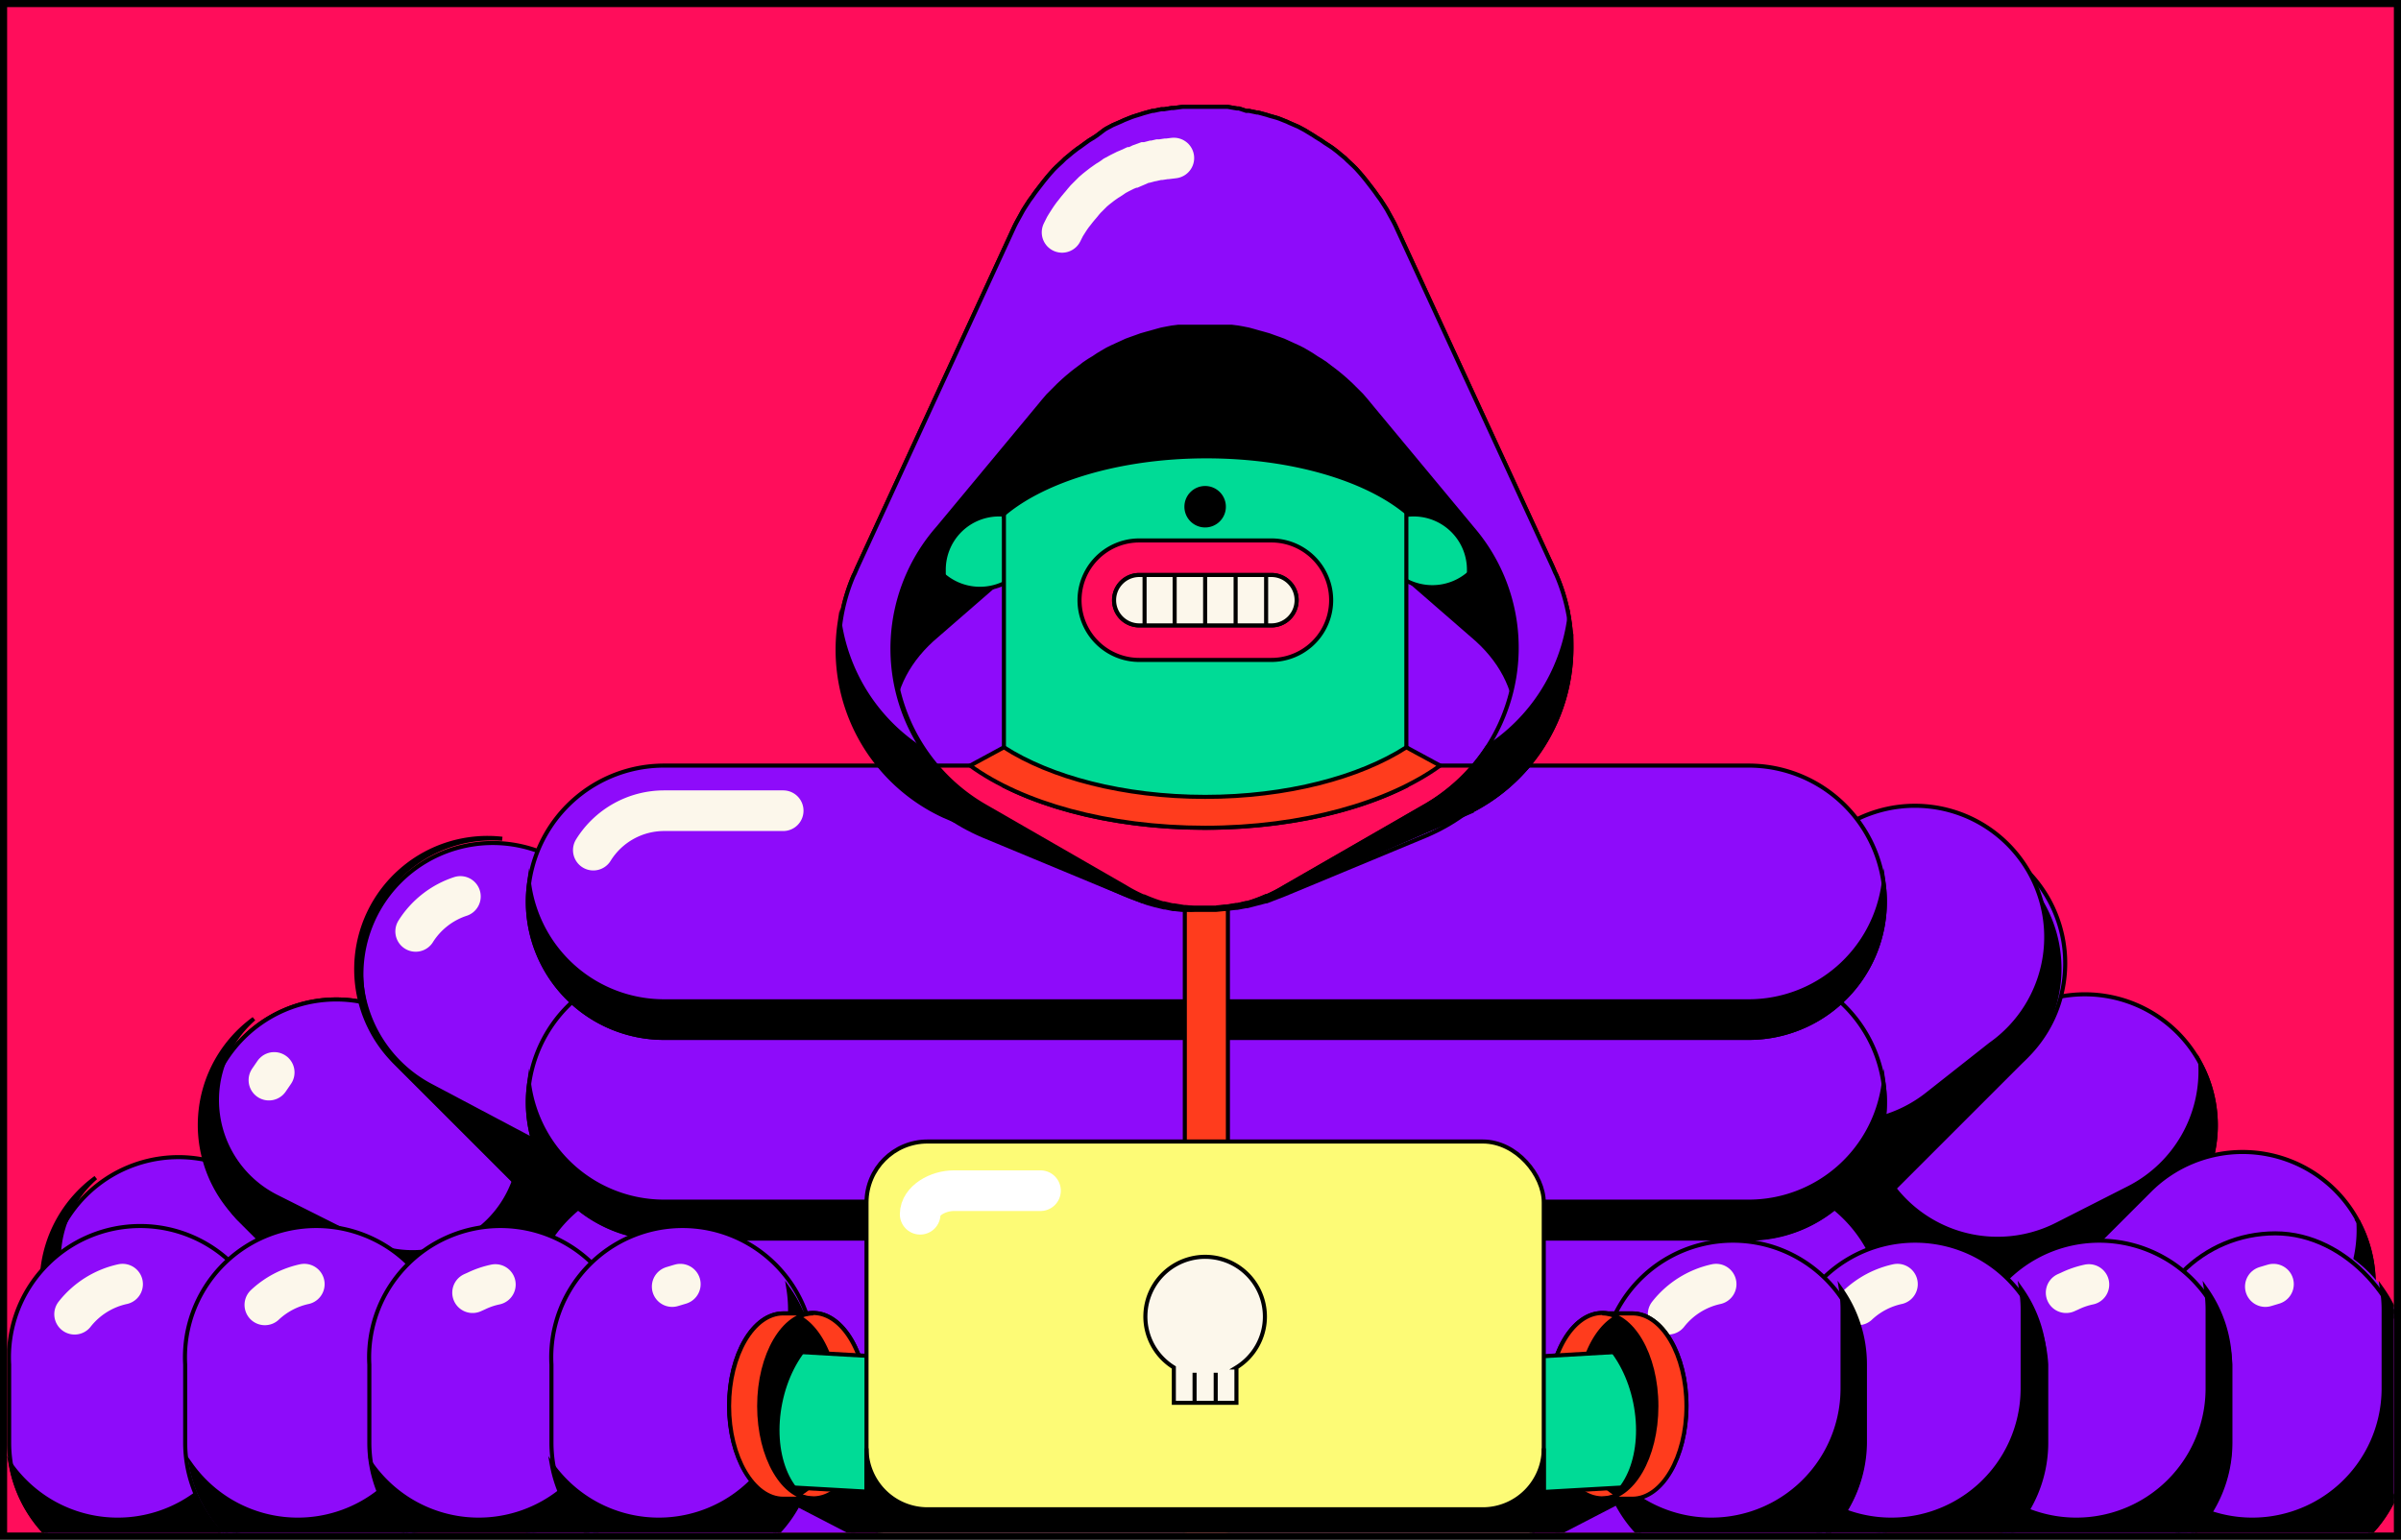 <svg xmlns="http://www.w3.org/2000/svg" xmlns:xlink="http://www.w3.org/1999/xlink" width="404.4" height="259.402" viewBox="0 0 404.4 259.402">
  <rect x="0" y="0" width="404.4" height="259.402" fill="#333333" stroke="none"/>
  <defs>
    <clipPath id="clip-path">
      <rect id="Rectangle_120588" data-name="Rectangle 120588" width="402" height="257.003" fill="#8e0bfa" stroke="#000" stroke-width="1.2"/>
    </clipPath>
    <clipPath id="clip-path-2">
      <rect id="Rectangle_131402" data-name="Rectangle 131402" width="404.452" height="299.755" fill="none"/>
    </clipPath>
    <clipPath id="clip-path-3">
      <path id="Path_60706" data-name="Path 60706" d="M355.6,308.654l1.3,22.8,27.662-1.575a8.148,8.148,0,0,0,7.669-8.627L391.41,306.6Z" transform="translate(-355.6 -306.6)" fill="none"/>
    </clipPath>
    <clipPath id="clip-path-5">
      <path id="Path_60737" data-name="Path 60737" d="M181.595,321.221a8.148,8.148,0,0,0,7.669,8.559l27.662,1.575,1.3-22.8-35.81-2.054Z" transform="translate(-181.584 -306.5)" fill="none"/>
    </clipPath>
  </defs>
  <g id="Group_4017" data-name="Group 4017" transform="translate(1.2 1.2)">
    <g id="Group_4016" data-name="Group 4016" transform="translate(0 0)">
      <g id="Path_61058" data-name="Path 61058" transform="translate(0)" fill="#ff0d5b">
        <path d="M 402.6 257.603 L 402 257.603 L 8.447265827271622e-06 257.603 L -0.6 257.603 L -0.6 257.003 L -0.6 1.647949284233619e-05 L -0.6 -0.6 L 8.447265827271622e-06 -0.6 L 402 -0.6 L 402.6 -0.6 L 402.6 1.647949284233619e-05 L 402.6 257.003 L 402.6 257.603 Z" stroke="none"/>
        <path d="M 0 3.0517578125e-05 L 0 257.003 L 402 257.003 L 402 3.0517578125e-05 L 0 3.0517578125e-05 M -1.2 -1.2 L 403.2 -1.2 L 403.2 258.203 L -1.2 258.203 L -1.2 -1.2 Z" stroke="none" fill="#000"/>
      </g>
      <g id="Mask_Group_3" data-name="Mask Group 3" transform="translate(0 0)" clip-path="url(#clip-path)">
        <g id="Artwork_18" data-name="Artwork 18" transform="translate(202.226 166.128)">
          <g id="Artwork_18-2" data-name="Artwork 18" transform="translate(-202.226 -149.877)">
            <g id="Group_12254" data-name="Group 12254" clip-path="url(#clip-path-2)">
              <path id="Path_60624" data-name="Path 60624" d="M72.327,321.727h0a22.116,22.116,0,0,0,0-31.222L46.651,264.828a22.116,22.116,0,0,0-31.222,31.222L41.1,321.727a22.116,22.116,0,0,0,31.222,0" transform="translate(-3.104 -81.74)" fill="#8e0bfa"/>
              <path id="Path_60625" data-name="Path 60625" d="M72.327,321.727h0a22.116,22.116,0,0,0,0-31.222L46.651,264.828a22.116,22.116,0,0,0-31.222,31.222L41.1,321.727A22.116,22.116,0,0,0,72.327,321.727Z" transform="translate(-3.104 -81.74)" fill="none" stroke="#000" stroke-miterlimit="10" stroke-width="0.685"/>
              <path id="Path_60626" data-name="Path 60626" d="M111.127,282.927h0a22.116,22.116,0,0,0,0-31.222L85.451,226.028a22.116,22.116,0,0,0-31.222,31.222L79.9,282.927a22.116,22.116,0,0,0,31.222,0" transform="translate(-15.337 -69.506)" fill="#8e0bfa"/>
              <path id="Path_60627" data-name="Path 60627" d="M111.127,282.927h0a22.116,22.116,0,0,0,0-31.222L85.451,226.028a22.116,22.116,0,0,0-31.222,31.222L79.9,282.927A22.116,22.116,0,0,0,111.127,282.927Z" transform="translate(-15.337 -69.506)" fill="none" stroke="#000" stroke-miterlimit="10" stroke-width="0.685"/>
              <path id="Path_60628" data-name="Path 60628" d="M71.9,292.236l-9.654-9.586a18.145,18.145,0,0,1-26.087,19.035L21.441,294.29a18.213,18.213,0,0,1-3.834-29.99A22.116,22.116,0,0,0,15,297.85l25.676,25.676A22.116,22.116,0,0,0,71.9,292.3" transform="translate(-2.68 -83.334)"/>
              <path id="Path_60629" data-name="Path 60629" d="M71.9,292.236l-9.654-9.586a18.145,18.145,0,0,1-26.087,19.035L21.441,294.29a18.213,18.213,0,0,1-3.834-29.99A22.116,22.116,0,0,0,15,297.85l25.676,25.676A22.116,22.116,0,0,0,71.9,292.3Z" transform="translate(-2.68 -83.334)" fill="none" stroke="#000" stroke-miterlimit="10" stroke-width="0.685"/>
              <path id="Path_60630" data-name="Path 60630" d="M111.127,282.927h0a22.116,22.116,0,0,0,0-31.222L85.451,226.028a22.116,22.116,0,0,0-31.222,31.222L79.9,282.927a22.116,22.116,0,0,0,31.222,0" transform="translate(-15.337 -69.506)" fill="#8e0bfa"/>
              <path id="Path_60631" data-name="Path 60631" d="M111.127,282.927h0a22.116,22.116,0,0,0,0-31.222L85.451,226.028a22.116,22.116,0,0,0-31.222,31.222L79.9,282.927A22.116,22.116,0,0,0,111.127,282.927Z" transform="translate(-15.337 -69.506)" fill="none" stroke="#000" stroke-miterlimit="10" stroke-width="0.685"/>
              <path id="Path_60632" data-name="Path 60632" d="M110.735,253.136l-9.586-9.586a18.145,18.145,0,0,1-26.087,19.035L60.341,255.19a18.213,18.213,0,0,1-3.834-29.99,22.116,22.116,0,0,0-2.67,33.482l25.676,25.676a22.116,22.116,0,0,0,31.222,0h0a22.116,22.116,0,0,0,0-31.222" transform="translate(-14.945 -71.006)"/>
              <path id="Path_60633" data-name="Path 60633" d="M110.735,253.136l-9.586-9.586a18.145,18.145,0,0,1-26.087,19.035L60.341,255.19a18.213,18.213,0,0,1-3.834-29.99,22.116,22.116,0,0,0-2.67,33.482l25.676,25.676a22.116,22.116,0,0,0,31.222,0h0a22.116,22.116,0,0,0,0-31.222Z" transform="translate(-14.945 -71.006)" fill="none" stroke="#000" stroke-miterlimit="10" stroke-width="0.685"/>
              <path id="Path_60634" data-name="Path 60634" d="M149.627,244.427h0a22.116,22.116,0,0,0,0-31.222l-25.676-25.676a22.116,22.116,0,0,0-31.222,31.222L118.4,244.427a22.116,22.116,0,0,0,31.222,0" transform="translate(-27.476 -57.367)" fill="#8e0bfa"/>
              <path id="Path_60635" data-name="Path 60635" d="M149.627,244.427h0a22.116,22.116,0,0,0,0-31.222l-25.676-25.676a22.116,22.116,0,0,0-31.222,31.222L118.4,244.427A22.116,22.116,0,0,0,149.627,244.427Z" transform="translate(-27.476 -57.367)" fill="none" stroke="#000" stroke-miterlimit="10" stroke-width="0.685"/>
              <path id="Path_60636" data-name="Path 60636" d="M130.4,239.377,98.353,222.4a22.116,22.116,0,0,1,12.119-41.561,22.116,22.116,0,0,0-18.145,37.59L118,244.1a22.116,22.116,0,0,0,35.6-6.231,22.116,22.116,0,0,1-23.211,1.575" transform="translate(-27.076 -56.973)"/>
              <path id="Path_60637" data-name="Path 60637" d="M130.4,239.377,98.353,222.4a22.116,22.116,0,0,1,12.119-41.561,22.116,22.116,0,0,0-18.145,37.59L118,244.1a22.116,22.116,0,0,0,35.6-6.231A22.116,22.116,0,0,1,130.4,239.377Z" transform="translate(-27.076 -56.973)" fill="none" stroke="#000" stroke-miterlimit="10" stroke-width="0.685"/>
              <path id="Path_60638" data-name="Path 60638" d="M447.83,282.528h0a22.116,22.116,0,0,1,0-31.222l25.676-25.676a22.116,22.116,0,0,1,31.222,0h0a22.116,22.116,0,0,1,0,31.222l-25.676,25.676a22.116,22.116,0,0,1-31.222,0" transform="translate(-139.167 -69.107)" fill="#8e0bfa"/>
              <path id="Path_60639" data-name="Path 60639" d="M447.83,282.528h0a22.116,22.116,0,0,1,0-31.222l25.676-25.676a22.116,22.116,0,0,1,31.222,0h0a22.116,22.116,0,0,1,0,31.222l-25.676,25.676A22.116,22.116,0,0,1,447.83,282.528Z" transform="translate(-139.167 -69.107)" fill="none" stroke="#000" stroke-miterlimit="10" stroke-width="0.685"/>
              <path id="Path_60640" data-name="Path 60640" d="M508.961,236.2a22.116,22.116,0,0,1-11.982,20.952l-12.119,6.162a22.047,22.047,0,0,1-30.88-12.393l-5.751,5.751a22.116,22.116,0,0,0,31.222,31.222l25.676-25.676a22.116,22.116,0,0,0,3.9-26.019" transform="translate(-139.566 -74.474)"/>
              <path id="Path_60641" data-name="Path 60641" d="M508.961,236.2a22.116,22.116,0,0,1-11.982,20.952l-12.119,6.162a22.047,22.047,0,0,1-30.88-12.393l-5.751,5.751a22.116,22.116,0,0,0,31.222,31.222l25.676-25.676A22.116,22.116,0,0,0,508.961,236.2Z" transform="translate(-139.566 -74.474)" fill="none" stroke="#000" stroke-miterlimit="10" stroke-width="0.685"/>
              <path id="Path_60642" data-name="Path 60642" d="M486.63,321.328h0a22.116,22.116,0,0,1,0-31.222l25.676-25.676a22.116,22.116,0,0,1,31.222,0h0a22.116,22.116,0,0,1,0,31.222l-25.676,25.676a22.116,22.116,0,0,1-31.222,0" transform="translate(-151.401 -81.341)" fill="#8e0bfa"/>
              <path id="Path_60643" data-name="Path 60643" d="M486.63,321.328h0a22.116,22.116,0,0,1,0-31.222l25.676-25.676a22.116,22.116,0,0,1,31.222,0h0a22.116,22.116,0,0,1,0,31.222l-25.676,25.676a22.116,22.116,0,0,1-31.222,0Z" transform="translate(-151.401 -81.341)" fill="none" stroke="#000" stroke-miterlimit="10" stroke-width="0.685"/>
              <path id="Path_60644" data-name="Path 60644" d="M547.83,275.3a22.116,22.116,0,0,1-11.982,20.952l-12.119,6.162a22.047,22.047,0,0,1-30.948-12.393l-5.752,5.751a22.116,22.116,0,0,0,31.222,31.222l25.676-25.676a22.116,22.116,0,0,0,3.9-26.019" transform="translate(-151.799 -86.802)"/>
              <path id="Path_60645" data-name="Path 60645" d="M547.83,275.3a22.116,22.116,0,0,1-11.982,20.952l-12.119,6.162a22.047,22.047,0,0,1-30.948-12.393l-5.752,5.751a22.116,22.116,0,0,0,31.222,31.222l25.676-25.676a22.116,22.116,0,0,0,3.9-26.019Z" transform="translate(-151.799 -86.802)" fill="none" stroke="#000" stroke-miterlimit="10" stroke-width="0.685"/>
              <path id="Path_60646" data-name="Path 60646" d="M409.33,243.579h0a22.116,22.116,0,0,1,0-31.222l25.676-25.676A22.116,22.116,0,1,1,466.228,217.9l-25.676,25.676a22.116,22.116,0,0,1-31.222,0" transform="translate(-127.028 -56.519)" fill="#8e0bfa"/>
              <path id="Path_60647" data-name="Path 60647" d="M409.33,243.579h0a22.116,22.116,0,0,1,0-31.222l25.676-25.676A22.116,22.116,0,1,1,466.228,217.9l-25.676,25.676A22.116,22.116,0,0,1,409.33,243.579Z" transform="translate(-127.028 -56.519)" fill="none" stroke="#000" stroke-miterlimit="10" stroke-width="0.685"/>
              <path id="Path_60648" data-name="Path 60648" d="M467.448,191.3a22.116,22.116,0,0,1-5.888,27.525l-10.681,8.422a22.116,22.116,0,0,1-35.81-16.433l-5.341,5.341a22.116,22.116,0,0,0,31.222,31.222L466.627,221.7a22.116,22.116,0,0,0,.753-30.4" transform="translate(-127.426 -60.317)"/>
              <path id="Path_60649" data-name="Path 60649" d="M467.448,191.3a22.116,22.116,0,0,1-5.888,27.525l-10.681,8.422a22.116,22.116,0,0,1-35.81-16.433l-5.341,5.341a22.116,22.116,0,0,0,31.222,31.222L466.627,221.7a22.116,22.116,0,0,0,.822-30.4Z" transform="translate(-127.426 -60.317)" fill="none" stroke="#000" stroke-miterlimit="10" stroke-width="0.685"/>
              <path id="Path_60650" data-name="Path 60650" d="M424.814,217.782h0a22.116,22.116,0,0,1,3.629-31.017l10.681-8.422a22.116,22.116,0,1,1,27.388,34.646l-10.681,8.422a22.116,22.116,0,0,1-31.017-3.629" transform="translate(-132.448 -54.481)" fill="#8e0bfa"/>
              <path id="Path_60651" data-name="Path 60651" d="M424.814,217.782h0a22.116,22.116,0,0,1,3.629-31.017l10.681-8.422a22.116,22.116,0,1,1,27.388,34.646l-10.681,8.422A22.116,22.116,0,0,1,424.814,217.782Z" transform="translate(-132.448 -54.481)" fill="none" stroke="#000" stroke-miterlimit="10" stroke-width="0.685"/>
              <path id="Path_60652" data-name="Path 60652" d="M219.234,416.175h-68.2a22.937,22.937,0,0,1,0-45.875h68.2a22.937,22.937,0,1,1,0,45.875" transform="translate(-40.39 -116.756)" fill="#8e0bfa"/>
              <path id="Path_60653" data-name="Path 60653" d="M219.234,416.175h-68.2a22.937,22.937,0,0,1,0-45.875h68.2a22.937,22.937,0,1,1,0,45.875Z" transform="translate(-40.39 -116.756)" fill="none" stroke="#000" stroke-miterlimit="10" stroke-width="0.685"/>
              <path id="Path_60654" data-name="Path 60654" d="M219.241,418.314h-68.2A22.937,22.937,0,0,1,128.382,398.8a22.937,22.937,0,0,0,22.664,26.361h68.2A22.937,22.937,0,0,0,241.9,398.8a22.937,22.937,0,0,1-22.664,19.514" transform="translate(-40.398 -125.742)"/>
              <path id="Path_60655" data-name="Path 60655" d="M219.241,418.314h-68.2A22.937,22.937,0,0,1,128.382,398.8a22.937,22.937,0,0,0,22.664,26.361h68.2A22.937,22.937,0,0,0,241.9,398.8,22.937,22.937,0,0,1,219.241,418.314Z" transform="translate(-40.398 -125.742)" fill="none" stroke="#000" stroke-miterlimit="10" stroke-width="0.685"/>
              <path id="Path_60656" data-name="Path 60656" d="M386.434,416.175h-68.2a22.937,22.937,0,0,1,0-45.875h68.2a22.937,22.937,0,0,1,0,45.875" transform="translate(-93.108 -116.756)" fill="#8e0bfa"/>
              <path id="Path_60657" data-name="Path 60657" d="M386.434,416.175h-68.2a22.937,22.937,0,0,1,0-45.875h68.2a22.937,22.937,0,0,1,0,45.875Z" transform="translate(-93.108 -116.756)" fill="none" stroke="#000" stroke-miterlimit="10" stroke-width="0.685"/>
              <path id="Path_60658" data-name="Path 60658" d="M386.441,418.314h-68.2A22.937,22.937,0,0,1,295.582,398.8a22.937,22.937,0,0,0,22.664,26.361h68.2A22.937,22.937,0,0,0,409.1,398.8a22.937,22.937,0,0,1-22.664,19.514" transform="translate(-93.116 -125.742)"/>
              <path id="Path_60659" data-name="Path 60659" d="M386.441,418.314h-68.2A22.937,22.937,0,0,1,295.582,398.8a22.937,22.937,0,0,0,22.664,26.361h68.2A22.937,22.937,0,0,0,409.1,398.8,22.937,22.937,0,0,1,386.441,418.314Z" transform="translate(-93.116 -125.742)" fill="none" stroke="#000" stroke-miterlimit="10" stroke-width="0.685"/>
              <path id="Path_60660" data-name="Path 60660" d="M333.715,363.675H151.037a22.937,22.937,0,0,1,0-45.875H333.715a22.937,22.937,0,1,1,0,45.875" transform="translate(-40.39 -100.202)" fill="#8e0bfa"/>
              <path id="Path_60661" data-name="Path 60661" d="M333.715,363.675H151.037a22.937,22.937,0,0,1,0-45.875H333.715a22.937,22.937,0,1,1,0,45.875Z" transform="translate(-40.39 -100.202)" fill="none" stroke="#000" stroke-miterlimit="10" stroke-width="0.685"/>
              <path id="Path_60662" data-name="Path 60662" d="M333.715,310.175H151.037a22.937,22.937,0,0,1,0-45.875H333.715a22.937,22.937,0,1,1,0,45.875" transform="translate(-40.39 -83.334)" fill="#8e0bfa"/>
              <path id="Path_60663" data-name="Path 60663" d="M333.715,310.175H151.037a22.937,22.937,0,0,1,0-45.875H333.715a22.937,22.937,0,1,1,0,45.875Z" transform="translate(-40.39 -83.334)" fill="none" stroke="#000" stroke-miterlimit="10" stroke-width="0.685"/>
              <path id="Path_60664" data-name="Path 60664" d="M333.715,258.175H151.037a22.937,22.937,0,1,1,0-45.875H333.715a22.937,22.937,0,1,1,0,45.875" transform="translate(-40.39 -66.938)" fill="#8e0bfa"/>
              <path id="Path_60665" data-name="Path 60665" d="M333.715,258.175H151.037a22.937,22.937,0,1,1,0-45.875H333.715a22.937,22.937,0,1,1,0,45.875Z" transform="translate(-40.39 -66.938)" fill="none" stroke="#000" stroke-miterlimit="10" stroke-width="0.685"/>
              <path id="Path_60666" data-name="Path 60666" d="M333.715,208.775H151.037a22.937,22.937,0,0,1,0-45.875H333.715a22.937,22.937,0,0,1,0,45.875" transform="translate(-40.39 -51.362)" fill="#8e0bfa"/>
              <path id="Path_60667" data-name="Path 60667" d="M333.715,208.775H151.037a22.937,22.937,0,0,1,0-45.875H333.715a22.937,22.937,0,0,1,0,45.875Z" transform="translate(-40.39 -51.362)" fill="none" stroke="#000" stroke-miterlimit="10" stroke-width="0.685"/>
              <path id="Path_60668" data-name="Path 60668" d="M333.714,211.755H151.036A22.938,22.938,0,0,1,128.3,191.9a22.937,22.937,0,0,0,22.732,26.021H333.714A22.937,22.937,0,0,0,356.446,191.9a22.937,22.937,0,0,1-22.732,19.856" transform="translate(-40.388 -60.505)"/>
              <path id="Path_60669" data-name="Path 60669" d="M333.714,211.755H151.036A22.938,22.938,0,0,1,128.3,191.9a22.937,22.937,0,0,0,22.732,26.021H333.714A22.937,22.937,0,0,0,356.446,191.9,22.937,22.937,0,0,1,333.714,211.755Z" transform="translate(-40.388 -60.505)" fill="none" stroke="#000" stroke-miterlimit="10" stroke-width="0.685"/>
              <path id="Path_60670" data-name="Path 60670" d="M333.714,261.055H151.036A22.938,22.938,0,0,1,128.3,241.2a22.937,22.937,0,0,0,22.732,26.021H333.714A22.937,22.937,0,0,0,356.446,241.2a22.937,22.937,0,0,1-22.732,19.856" transform="translate(-40.388 -76.049)"/>
              <path id="Path_60671" data-name="Path 60671" d="M333.714,261.055H151.036A22.938,22.938,0,0,1,128.3,241.2a22.937,22.937,0,0,0,22.732,26.021H333.714A22.937,22.937,0,0,0,356.446,241.2,22.937,22.937,0,0,1,333.714,261.055Z" transform="translate(-40.388 -76.049)" fill="none" stroke="#000" stroke-miterlimit="10" stroke-width="0.685"/>
              <path id="Path_60672" data-name="Path 60672" d="M333.714,365.655H151.036A22.938,22.938,0,0,1,128.3,345.8a22.937,22.937,0,0,0,22.732,26.021H333.714A22.937,22.937,0,0,0,356.446,345.8a22.937,22.937,0,0,1-22.732,19.856" transform="translate(-40.388 -109.03)"/>
              <path id="Path_60673" data-name="Path 60673" d="M333.714,365.655H151.036A22.938,22.938,0,0,1,128.3,345.8a22.937,22.937,0,0,0,22.732,26.021H333.714A22.937,22.937,0,0,0,356.446,345.8a22.937,22.937,0,0,1-22.732,19.856Z" transform="translate(-40.388 -109.03)" fill="none" stroke="#000" stroke-miterlimit="10" stroke-width="0.685"/>
              <rect id="Rectangle_131399" data-name="Rectangle 131399" width="7.258" height="153.989" transform="translate(198.358 134.543)" fill="#ff3c1d"/>
              <rect id="Rectangle_131400" data-name="Rectangle 131400" width="7.258" height="153.989" transform="translate(198.358 134.543)" fill="none" stroke="#000" stroke-miterlimit="10" stroke-width="0.685"/>
              <path id="Path_60674" data-name="Path 60674" d="M144.2,180.642A14.036,14.036,0,0,1,156.114,174h20.062" transform="translate(-45.466 -54.862)" fill="none" stroke="#fcf7eb" stroke-linecap="round" stroke-miterlimit="10" stroke-width="6.847"/>
              <path id="Path_60675" data-name="Path 60675" d="M100.5,200.988a14.1,14.1,0,0,1,7.532-5.888" transform="translate(-31.688 -61.515)" fill="none" stroke="#fcf7eb" stroke-linecap="round" stroke-miterlimit="10" stroke-width="6.847"/>
              <path id="Path_60676" data-name="Path 60676" d="M64.4,239.7l.89-1.3" transform="translate(-20.305 -75.168)" fill="none" stroke="#fcf7eb" stroke-linecap="round" stroke-miterlimit="10" stroke-width="6.847"/>
              <path id="Path_60677" data-name="Path 60677" d="M310.088,350.264H214.025a14.173,14.173,0,0,1-6.5-1.575l-15.474-8.011a4.108,4.108,0,0,1,3.081-6.779H328.986a4.108,4.108,0,0,1,3.081,6.779l-15.474,8.011a14.174,14.174,0,0,1-6.5,1.575" transform="translate(-60.241 -105.279)"/>
              <path id="Path_60678" data-name="Path 60678" d="M310.088,350.264H214.025a14.173,14.173,0,0,1-6.5-1.575l-15.474-8.011a4.108,4.108,0,0,1,3.081-6.779H328.986a4.108,4.108,0,0,1,3.081,6.779l-15.474,8.011a14.174,14.174,0,0,1-6.5,1.575Z" transform="translate(-60.241 -105.279)" fill="none" stroke="#000" stroke-miterlimit="10" stroke-width="0.685"/>
              <path id="Path_60679" data-name="Path 60679" d="M547.816,335.378h0A22.116,22.116,0,0,1,525.7,313.262V300.116A22.116,22.116,0,0,1,547.816,278h0a22.116,22.116,0,0,1,22.116,22.116v13.215a22.116,22.116,0,0,1-22.116,22.047" transform="translate(-165.753 -87.653)" fill="#8e0bfa"/>
              <rect id="Rectangle_131401" data-name="Rectangle 131401" width="44.163" height="57.398" rx="22.082" transform="translate(359.947 190.347)" fill="none" stroke="#000" stroke-miterlimit="10" stroke-width="0.685"/>
              <path id="Path_60680" data-name="Path 60680" d="M569.889,304.435a21.98,21.98,0,0,0-4.04-12.735,22.25,22.25,0,0,1,.274,3.629v13.215A22.116,22.116,0,0,1,526,321.279a22.116,22.116,0,0,0,21.773,18.487h0a22.116,22.116,0,0,0,22.116-22.116Z" transform="translate(-165.848 -91.973)"/>
              <path id="Path_60681" data-name="Path 60681" d="M569.889,304.435a21.98,21.98,0,0,0-4.04-12.735,22.25,22.25,0,0,1,.274,3.629v13.215A22.116,22.116,0,0,1,526,321.279a22.116,22.116,0,0,0,21.773,18.487h0a22.116,22.116,0,0,0,22.116-22.116Z" transform="translate(-165.848 -91.973)" fill="none" stroke="#000" stroke-miterlimit="10" stroke-width="0.685"/>
              <path id="Path_60682" data-name="Path 60682" d="M504.516,335.944h0A22.116,22.116,0,0,1,482.4,313.828V300.682a22.116,22.116,0,0,1,44.163,0V313.9a22.116,22.116,0,0,1-22.116,22.116" transform="translate(-152.101 -88.22)" fill="#8e0bfa"/>
              <path id="Path_60683" data-name="Path 60683" d="M504.516,335.944h0A22.116,22.116,0,0,1,482.4,313.828V300.682a22.116,22.116,0,0,1,44.163,0V313.9A22.116,22.116,0,0,1,504.516,335.944Z" transform="translate(-152.101 -88.22)" fill="none" stroke="#000" stroke-miterlimit="10" stroke-width="0.685"/>
              <path id="Path_60684" data-name="Path 60684" d="M526.589,304.435a21.979,21.979,0,0,0-4.04-12.735,22.25,22.25,0,0,1,.274,3.629v13.215A22.116,22.116,0,0,1,482.7,321.279a22.116,22.116,0,0,0,43.889-3.629Z" transform="translate(-152.195 -91.973)"/>
              <path id="Path_60685" data-name="Path 60685" d="M526.589,304.435a21.979,21.979,0,0,0-4.04-12.735,22.25,22.25,0,0,1,.274,3.629v13.215A22.116,22.116,0,0,1,482.7,321.279a22.116,22.116,0,0,0,43.889-3.629Z" transform="translate(-152.195 -91.973)" fill="none" stroke="#000" stroke-miterlimit="10" stroke-width="0.685"/>
              <path id="Path_60686" data-name="Path 60686" d="M459.216,335.944h0A22.116,22.116,0,0,1,437.1,313.828V300.682a22.116,22.116,0,0,1,44.163,0V313.9a22.116,22.116,0,0,1-22.116,22.116" transform="translate(-137.818 -88.22)" fill="#8e0bfa"/>
              <path id="Path_60687" data-name="Path 60687" d="M459.216,335.944h0A22.116,22.116,0,0,1,437.1,313.828V300.682a22.116,22.116,0,0,1,44.163,0V313.9A22.116,22.116,0,0,1,459.216,335.944Z" transform="translate(-137.818 -88.22)" fill="none" stroke="#000" stroke-miterlimit="10" stroke-width="0.685"/>
              <path id="Path_60688" data-name="Path 60688" d="M481.089,304.435a21.979,21.979,0,0,0-4.04-12.735,22.253,22.253,0,0,1,.274,3.629v13.215A22.116,22.116,0,0,1,437.2,321.279a22.116,22.116,0,0,0,43.889-3.629Z" transform="translate(-137.849 -91.973)"/>
              <path id="Path_60689" data-name="Path 60689" d="M481.089,304.435a21.979,21.979,0,0,0-4.04-12.735,22.253,22.253,0,0,1,.274,3.629v13.215A22.116,22.116,0,0,1,437.2,321.279a22.116,22.116,0,0,0,43.889-3.629Z" transform="translate(-137.849 -91.973)" fill="none" stroke="#000" stroke-miterlimit="10" stroke-width="0.685"/>
              <path id="Path_60690" data-name="Path 60690" d="M455.3,293.992a14.1,14.1,0,0,1,6.642-3.492" transform="translate(-143.556 -91.595)" fill="none" stroke="#fcf7eb" stroke-linecap="round" stroke-miterlimit="10" stroke-width="6.847"/>
              <path id="Path_60691" data-name="Path 60691" d="M414.416,335.944h0A22.116,22.116,0,0,1,392.3,313.828V300.682a22.116,22.116,0,0,1,44.163,0V313.9a22.116,22.116,0,0,1-22.116,22.116" transform="translate(-123.692 -88.22)" fill="#8e0bfa"/>
              <path id="Path_60692" data-name="Path 60692" d="M414.416,335.944h0A22.116,22.116,0,0,1,392.3,313.828V300.682a22.116,22.116,0,0,1,44.163,0V313.9A22.116,22.116,0,0,1,414.416,335.944Z" transform="translate(-123.692 -88.22)" fill="none" stroke="#000" stroke-miterlimit="10" stroke-width="0.685"/>
              <path id="Path_60693" data-name="Path 60693" d="M436.789,304.435a21.979,21.979,0,0,0-4.04-12.735,22.246,22.246,0,0,1,.274,3.629v13.215A22.116,22.116,0,0,1,392.9,321.279a22.116,22.116,0,0,0,43.889-3.629Z" transform="translate(-123.881 -91.973)"/>
              <path id="Path_60694" data-name="Path 60694" d="M436.789,304.435a21.979,21.979,0,0,0-4.04-12.735,22.246,22.246,0,0,1,.274,3.629v13.215A22.116,22.116,0,0,1,392.9,321.279a22.116,22.116,0,0,0,43.889-3.629Z" transform="translate(-123.881 -91.973)" fill="none" stroke="#000" stroke-miterlimit="10" stroke-width="0.685"/>
              <path id="Path_60695" data-name="Path 60695" d="M408.6,295.567a14.1,14.1,0,0,1,8.079-5.067" transform="translate(-128.832 -91.595)" fill="none" stroke="#fcf7eb" stroke-linecap="round" stroke-miterlimit="10" stroke-width="6.847"/>
              <path id="Path_60696" data-name="Path 60696" d="M395.606,297.637H390.54v2.6c-2.465,2.807-4.04,7.532-4.04,12.941s1.575,10.2,4.04,12.941v2.6h5.067c5,0,9.107-6.984,9.107-15.611s-4.04-15.611-9.107-15.611" transform="translate(-121.864 -93.802)" fill="#ff3c1d"/>
              <path id="Path_60697" data-name="Path 60697" d="M395.606,297.7H390.54v2.6c-2.465,2.807-4.04,7.532-4.04,12.941s1.575,10.2,4.04,12.941v2.6h5.067c5,0,9.107-6.984,9.107-15.611S400.6,297.7,395.606,297.7Z" transform="translate(-121.864 -93.865)" fill="none" stroke="#000" stroke-miterlimit="10" stroke-width="0.685"/>
              <path id="Path_60698" data-name="Path 60698" d="M397.313,313.211c0,8.627-4.04,15.611-9.106,15.611s-9.107-6.984-9.107-15.611,4.04-15.611,9.107-15.611,9.106,6.984,9.106,15.611" transform="translate(-119.53 -93.833)"/>
              <path id="Path_60699" data-name="Path 60699" d="M397.313,313.211c0,8.627-4.04,15.611-9.106,15.611s-9.107-6.984-9.107-15.611,4.04-15.611,9.107-15.611S397.313,304.652,397.313,313.211Z" transform="translate(-119.53 -93.833)" fill="none" stroke="#000" stroke-miterlimit="10" stroke-width="0.685"/>
              <path id="Path_60700" data-name="Path 60700" d="M384.167,313.211c0-7.121,2.807-13.078,6.573-14.995a5.683,5.683,0,0,0-2.533-.616c-5,0-9.107,6.984-9.107,15.611s4.04,15.611,9.107,15.611a5.683,5.683,0,0,0,2.533-.616c-3.766-1.849-6.573-7.874-6.573-14.995" transform="translate(-119.53 -93.833)" fill="#ff3c1d"/>
              <path id="Path_60701" data-name="Path 60701" d="M384.167,313.211c0-7.121,2.807-13.078,6.573-14.995a5.683,5.683,0,0,0-2.533-.616c-5,0-9.107,6.984-9.107,15.611s4.04,15.611,9.107,15.611a5.683,5.683,0,0,0,2.533-.616C386.974,326.357,384.167,320.332,384.167,313.211Z" transform="translate(-119.53 -93.833)" fill="none" stroke="#000" stroke-miterlimit="10" stroke-width="0.685"/>
              <path id="Path_60702" data-name="Path 60702" d="M384.563,329.78,356.9,331.355l-1.3-22.8,35.81-2.054.822,14.653a8.148,8.148,0,0,1-7.669,8.559" transform="translate(-112.121 -96.64)" fill="#00db96"/>
              <path id="Path_60703" data-name="Path 60703" d="M384.563,329.78,356.9,331.355l-1.3-22.8,35.81-2.054.822,14.653a8.148,8.148,0,0,1-7.669,8.627Z" transform="translate(-112.121 -96.64)" fill="none" stroke="#000" stroke-miterlimit="10" stroke-width="0.685"/>
            </g>
            <g id="Group_12255" data-name="Group 12255" transform="translate(243.479 209.929)" clip-path="url(#clip-path-3)">
              <path id="Path_60704" data-name="Path 60704" d="M386.878,298.54,381.4,299.7c5.478-1.164,11.366,4.793,13.078,13.215s-1.3,16.159-6.779,17.323l5.478-1.164c5.478-1.164,8.49-8.9,6.779-17.323s-7.6-14.31-13.078-13.215" transform="translate(-363.735 -304.017)"/>
              <path id="Path_60705" data-name="Path 60705" d="M386.878,298.533,381.4,299.7c5.478-1.164,11.366,4.793,13.078,13.215s-1.3,16.159-6.779,17.323l5.478-1.164c5.478-1.164,8.49-8.9,6.779-17.323S392.355,297.369,386.878,298.533Z" transform="translate(-363.735 -304.011)" fill="none" stroke="#000" stroke-miterlimit="10" stroke-width="0.685"/>
            </g>
            <g id="Group_12256" data-name="Group 12256" clip-path="url(#clip-path-2)">
              <path id="Path_60707" data-name="Path 60707" d="M397.467,297.7H392.4c5,0,9.107,6.984,9.107,15.611s-4.04,15.611-9.107,15.611h5.067c5,0,9.107-6.984,9.107-15.611s-4.04-15.611-9.107-15.611" transform="translate(-123.724 -93.865)" fill="#ff3c1d"/>
              <path id="Path_60708" data-name="Path 60708" d="M397.467,297.7H392.4c5,0,9.107,6.984,9.107,15.611s-4.04,15.611-9.107,15.611h5.067c5,0,9.107-6.984,9.107-15.611S402.465,297.7,397.467,297.7Z" transform="translate(-123.724 -93.865)" fill="none" stroke="#000" stroke-miterlimit="10" stroke-width="0.685"/>
              <path id="Path_60709" data-name="Path 60709" d="M506.5,291.969l.616-.274a13.966,13.966,0,0,1,3.218-1.1" transform="translate(-159.7 -91.626)" fill="none" stroke="#fcf7eb" stroke-linecap="round" stroke-miterlimit="10" stroke-width="6.847"/>
              <path id="Path_60710" data-name="Path 60710" d="M555.5,290.911l1.369-.411" transform="translate(-175.149 -91.595)" fill="none" stroke="#fcf7eb" stroke-linecap="round" stroke-miterlimit="10" stroke-width="6.847"/>
              <path id="Path_60711" data-name="Path 60711" d="M22.6,334.811h0a22.116,22.116,0,0,0,22.047-22.047V299.549a22.116,22.116,0,1,0-44.163,0v13.215A22.116,22.116,0,0,0,22.6,334.88" transform="translate(-0.142 -87.087)" fill="#8e0bfa"/>
              <path id="Path_60712" data-name="Path 60712" d="M22.6,334.811h0a22.116,22.116,0,0,0,22.047-22.047V299.549a22.116,22.116,0,1,0-44.163,0v13.215A22.116,22.116,0,0,0,22.6,334.811Z" transform="translate(-0.142 -87.087)" fill="none" stroke="#000" stroke-miterlimit="10" stroke-width="0.685"/>
              <path id="Path_60713" data-name="Path 60713" d="M44.789,304.435A21.979,21.979,0,0,0,40.75,291.7a22.183,22.183,0,0,1,.274,3.629v13.215A22.116,22.116,0,0,1,.9,321.279a22.116,22.116,0,0,0,43.889-3.629Z" transform="translate(-0.284 -91.973)"/>
              <path id="Path_60714" data-name="Path 60714" d="M44.789,304.435A21.979,21.979,0,0,0,40.75,291.7a22.183,22.183,0,0,1,.274,3.629v13.215A22.116,22.116,0,0,1,.9,321.279a22.116,22.116,0,0,0,43.889-3.629Z" transform="translate(-0.284 -91.973)" fill="none" stroke="#000" stroke-miterlimit="10" stroke-width="0.685"/>
              <path id="Path_60715" data-name="Path 60715" d="M65.832,334.811h0A22.116,22.116,0,0,0,87.947,312.7V299.549a22.116,22.116,0,1,0-44.163,0v13.215a22.116,22.116,0,0,0,22.047,22.047" transform="translate(-13.794 -87.087)" fill="#8e0bfa"/>
              <path id="Path_60716" data-name="Path 60716" d="M65.832,334.811h0A22.116,22.116,0,0,0,87.947,312.7V299.549a22.116,22.116,0,1,0-44.163,0v13.215A22.116,22.116,0,0,0,65.832,334.811Z" transform="translate(-13.794 -87.087)" fill="none" stroke="#000" stroke-miterlimit="10" stroke-width="0.685"/>
              <path id="Path_60717" data-name="Path 60717" d="M89.089,304.435A21.979,21.979,0,0,0,85.05,291.7a22.184,22.184,0,0,1,.274,3.629v13.215A22.116,22.116,0,0,1,45.2,321.279a22.116,22.116,0,0,0,43.889-3.629Z" transform="translate(-14.252 -91.973)"/>
              <path id="Path_60718" data-name="Path 60718" d="M89.089,304.435A21.979,21.979,0,0,0,85.05,291.7a22.184,22.184,0,0,1,.274,3.629v13.215A22.116,22.116,0,0,1,45.2,321.279a22.116,22.116,0,0,0,43.889-3.629Z" transform="translate(-14.252 -91.973)" fill="none" stroke="#000" stroke-miterlimit="10" stroke-width="0.685"/>
              <path id="Path_60719" data-name="Path 60719" d="M111.132,334.811h0A22.116,22.116,0,0,0,133.247,312.7V299.549a22.116,22.116,0,1,0-44.163,0v13.215A22.116,22.116,0,0,0,111.2,334.88" transform="translate(-28.077 -87.087)" fill="#8e0bfa"/>
              <path id="Path_60720" data-name="Path 60720" d="M111.132,334.811h0A22.116,22.116,0,0,0,133.247,312.7V299.549a22.116,22.116,0,1,0-44.163,0v13.215a22.116,22.116,0,0,0,22.047,22.047Z" transform="translate(-28.077 -87.087)" fill="none" stroke="#000" stroke-miterlimit="10" stroke-width="0.685"/>
              <path id="Path_60721" data-name="Path 60721" d="M133.589,304.435a21.979,21.979,0,0,0-4.04-12.735,22.185,22.185,0,0,1,.274,3.629v13.215A22.116,22.116,0,0,1,89.7,321.279a22.116,22.116,0,0,0,43.889-3.629Z" transform="translate(-28.282 -91.973)"/>
              <path id="Path_60722" data-name="Path 60722" d="M133.589,304.435a21.979,21.979,0,0,0-4.04-12.735,22.185,22.185,0,0,1,.274,3.629v13.215A22.116,22.116,0,0,1,89.7,321.279a22.116,22.116,0,0,0,43.889-3.629Z" transform="translate(-28.282 -91.973)" fill="none" stroke="#000" stroke-miterlimit="10" stroke-width="0.685"/>
              <path id="Path_60723" data-name="Path 60723" d="M155.932,334.811h0A22.116,22.116,0,0,0,178.047,312.7V299.549a22.116,22.116,0,1,0-44.163,0v13.215A22.116,22.116,0,0,0,156,334.88" transform="translate(-42.203 -87.087)" fill="#8e0bfa"/>
              <path id="Path_60724" data-name="Path 60724" d="M155.932,334.811h0A22.116,22.116,0,0,0,178.047,312.7V299.549a22.116,22.116,0,1,0-44.163,0v13.215A22.116,22.116,0,0,0,155.932,334.811Z" transform="translate(-42.203 -87.087)" fill="none" stroke="#000" stroke-miterlimit="10" stroke-width="0.685"/>
              <path id="Path_60725" data-name="Path 60725" d="M177.889,304.435a21.979,21.979,0,0,0-4.04-12.735,22.252,22.252,0,0,1,.274,3.629v13.215A22.116,22.116,0,0,1,134,321.279a22.116,22.116,0,0,0,43.889-3.629Z" transform="translate(-42.25 -91.973)"/>
              <path id="Path_60726" data-name="Path 60726" d="M177.889,304.435a21.979,21.979,0,0,0-4.04-12.735,22.252,22.252,0,0,1,.274,3.629v13.215A22.116,22.116,0,0,1,134,321.279a22.116,22.116,0,0,0,43.889-3.629Z" transform="translate(-42.25 -91.973)" fill="none" stroke="#000" stroke-miterlimit="10" stroke-width="0.685"/>
              <path id="Path_60727" data-name="Path 60727" d="M186.706,297.637h5.067v2.6c2.465,2.807,4.04,7.532,4.04,12.941s-1.575,10.2-4.04,12.941v2.6h-5.067c-5,0-9.107-6.984-9.107-15.611s4.04-15.611,9.107-15.611" transform="translate(-55.997 -93.802)" fill="#ff3c1d"/>
              <path id="Path_60728" data-name="Path 60728" d="M186.706,297.7h5.067v2.6c2.465,2.807,4.04,7.532,4.04,12.941s-1.575,10.2-4.04,12.941v2.6h-5.067c-5,0-9.107-6.984-9.107-15.611S181.708,297.7,186.706,297.7Z" transform="translate(-55.997 -93.865)" fill="none" stroke="#000" stroke-miterlimit="10" stroke-width="0.685"/>
              <path id="Path_60729" data-name="Path 60729" d="M185,313.211c0,8.627,4.04,15.611,9.107,15.611s9.107-6.984,9.107-15.611-4.04-15.611-9.107-15.611S185,304.652,185,313.211" transform="translate(-58.331 -93.833)"/>
              <path id="Path_60730" data-name="Path 60730" d="M185,313.211c0,8.627,4.04,15.611,9.107,15.611s9.107-6.984,9.107-15.611-4.04-15.611-9.107-15.611S185,304.652,185,313.211Z" transform="translate(-58.331 -93.833)" fill="none" stroke="#000" stroke-miterlimit="10" stroke-width="0.685"/>
              <path id="Path_60731" data-name="Path 60731" d="M201.173,313.211c0-7.121-2.807-13.078-6.573-14.995a5.682,5.682,0,0,1,2.533-.616c5,0,9.107,6.984,9.107,15.611s-4.04,15.611-9.107,15.611a5.683,5.683,0,0,1-2.533-.616c3.766-1.849,6.573-7.874,6.573-14.995" transform="translate(-61.357 -93.833)" fill="#ff3c1d"/>
              <path id="Path_60732" data-name="Path 60732" d="M201.173,313.211c0-7.121-2.807-13.078-6.573-14.995a5.682,5.682,0,0,1,2.533-.616c5,0,9.107,6.984,9.107,15.611s-4.04,15.611-9.107,15.611a5.683,5.683,0,0,1-2.533-.616C198.434,326.357,201.173,320.332,201.173,313.211Z" transform="translate(-61.357 -93.833)" fill="none" stroke="#000" stroke-miterlimit="10" stroke-width="0.685"/>
              <path id="Path_60733" data-name="Path 60733" d="M189.263,329.78l27.662,1.575,1.3-22.8-35.81-2.054-.822,14.721a8.148,8.148,0,0,0,7.669,8.559" transform="translate(-57.253 -96.64)" fill="#00db96"/>
              <path id="Path_60734" data-name="Path 60734" d="M189.263,329.78l27.662,1.575,1.3-22.8-35.81-2.054-.822,14.721A8.148,8.148,0,0,0,189.263,329.78Z" transform="translate(-57.253 -96.64)" fill="none" stroke="#000" stroke-miterlimit="10" stroke-width="0.685"/>
            </g>
            <g id="Group_12257" data-name="Group 12257" transform="translate(124.33 209.86)" clip-path="url(#clip-path-5)">
              <path id="Path_60735" data-name="Path 60735" d="M195.057,298.54l5.478,1.164c-5.478-1.164-11.366,4.793-13.078,13.215s1.3,16.159,6.779,17.323l-5.478-1.164c-5.478-1.164-8.49-8.9-6.779-17.323s7.6-14.31,13.078-13.215" transform="translate(-181.557 -303.949)"/>
              <path id="Path_60736" data-name="Path 60736" d="M195.057,298.533l5.478,1.164c-5.478-1.164-11.366,4.793-13.078,13.215s1.3,16.159,6.779,17.323l-5.478-1.164c-5.478-1.164-8.49-8.9-6.779-17.323S189.579,297.369,195.057,298.533Z" transform="translate(-181.557 -303.942)" fill="none" stroke="#000" stroke-miterlimit="10" stroke-width="0.685"/>
            </g>
            <g id="Group_12258" data-name="Group 12258" clip-path="url(#clip-path-2)">
              <path id="Path_60738" data-name="Path 60738" d="M186.706,297.7h5.067c-5,0-9.107,6.984-9.107,15.611s4.04,15.611,9.107,15.611h-5.067c-5,0-9.107-6.984-9.107-15.611s4.04-15.611,9.107-15.611" transform="translate(-55.997 -93.865)" fill="#ff3c1d"/>
              <path id="Path_60739" data-name="Path 60739" d="M186.706,297.7h5.067c-5,0-9.107,6.984-9.107,15.611s4.04,15.611,9.107,15.611h-5.067c-5,0-9.107-6.984-9.107-15.611S181.708,297.7,186.706,297.7Z" transform="translate(-55.997 -93.865)" fill="none" stroke="#000" stroke-miterlimit="10" stroke-width="0.685"/>
              <path id="Path_60740" data-name="Path 60740" d="M16.6,295.567a14.1,14.1,0,0,1,8.079-5.067" transform="translate(-5.234 -91.595)" fill="none" stroke="#fcf7eb" stroke-linecap="round" stroke-miterlimit="10" stroke-width="6.847"/>
              <path id="Path_60741" data-name="Path 60741" d="M63.4,293.992a14.1,14.1,0,0,1,6.642-3.492" transform="translate(-19.99 -91.595)" fill="none" stroke="#fcf7eb" stroke-linecap="round" stroke-miterlimit="10" stroke-width="6.847"/>
              <path id="Path_60742" data-name="Path 60742" d="M114.5,291.969l.616-.274a13.967,13.967,0,0,1,3.218-1.1" transform="translate(-36.102 -91.626)" fill="none" stroke="#fcf7eb" stroke-linecap="round" stroke-miterlimit="10" stroke-width="6.847"/>
              <path id="Path_60743" data-name="Path 60743" d="M163.6,290.911l1.369-.411" transform="translate(-51.583 -91.595)" fill="none" stroke="#fcf7eb" stroke-linecap="round" stroke-miterlimit="10" stroke-width="6.847"/>
              <path id="Path_60744" data-name="Path 60744" d="M315.2,325.513H221.67a10.27,10.27,0,0,1-10.27-10.27V265.671A10.271,10.271,0,0,1,221.67,255.4H315.2a10.27,10.27,0,0,1,10.27,10.271v49.572a10.27,10.27,0,0,1-10.27,10.27" transform="translate(-66.654 -80.528)" fill="#fdfb76"/>
              <rect id="Rectangle_131404" data-name="Rectangle 131404" width="114.071" height="70.113" rx="10.27" transform="translate(144.746 174.872)" fill="none" stroke="#000" stroke-miterlimit="10" stroke-width="0.685"/>
              <path id="Path_60745" data-name="Path 60745" d="M315.2,341.17H221.67A10.27,10.27,0,0,1,211.4,330.9v8.148a10.27,10.27,0,0,0,10.27,10.271H315.2a10.27,10.27,0,0,0,10.27-10.271V330.9a10.27,10.27,0,0,1-10.27,10.271" transform="translate(-66.654 -104.333)"/>
              <path id="Path_60746" data-name="Path 60746" d="M315.2,341.17H221.67A10.27,10.27,0,0,1,211.4,330.9v8.148a10.27,10.27,0,0,0,10.27,10.271H315.2a10.27,10.27,0,0,0,10.27-10.271V330.9a10.27,10.27,0,0,1-10.27,10.271Z" transform="translate(-66.654 -104.333)" fill="none" stroke="#000" stroke-miterlimit="10" stroke-width="0.685"/>
              <path id="Path_60747" data-name="Path 60747" d="M300.13,293.926a10.065,10.065,0,1,0-15.337,8.49v5.957h10.544v-5.957a10.065,10.065,0,0,0,4.793-8.559" transform="translate(-88.284 -89.475)" fill="#fcf7eb"/>
              <path id="Path_60748" data-name="Path 60748" d="M300.13,293.926a10.065,10.065,0,1,0-15.337,8.49v5.957h10.544v-5.957a10.065,10.065,0,0,0,4.793-8.49Z" transform="translate(-88.284 -89.475)" fill="none" stroke="#000" stroke-miterlimit="10" stroke-width="0.685"/>
              <line id="Line_594" data-name="Line 594" y1="5.067" transform="translate(200.001 213.832)" fill="none" stroke="#000" stroke-miterlimit="10" stroke-width="0.685"/>
              <line id="Line_595" data-name="Line 595" y2="5.067" transform="translate(203.561 213.832)" fill="none" stroke="#000" stroke-miterlimit="10" stroke-width="0.685"/>
              <path id="Path_60749" data-name="Path 60749" d="M224.6,271.471c0-2.259,2.944-3.971,5.683-3.971h14.584" transform="translate(-70.816 -84.343)" fill="none" stroke="#fff" stroke-linecap="round" stroke-miterlimit="10" stroke-width="6.847"/>
              <path id="Path_60750" data-name="Path 60750" d="M327.969,91.865a30.744,30.744,0,0,0-2.533-12.188h0l-.205-.411-.411-.959-26.5-57.515h0l-.274-.548-.411-.753-.342-.616-.411-.753-.342-.548-.753-1.164-.411-.548-.479-.685-.411-.548-.685-.89-.479-.616-.616-.753-.411-.479-.616-.685-.411-.411-1.027-.959-.411-.411-.753-.616L288.6,8.4l-.89-.685-.411-.274-.958-.616-.479-.342-.89-.548-.411-.274-1.232-.753-.342-.205-1.027-.548-.479-.205-1.1-.479-.274-.137-1.369-.548-.411-.137L277.1,2.306l-.411-.137-1.506-.411h-.205l-1.3-.274h-.479l-1.232-.411h-.342L270.043.8h-7.532l-1.575.205h-.342l-1.232.205h-.479l-1.3.274h-.205L255.87,1.9l-.411.137-1.1.342-.411.137-1.369.548-.274.137-1.1.479-.479.205-1.027.548-.342.205L248,5.661l-.411.274-.89.548-.479.342-1.027.753-.411.274-.89.685-.479.411-.753.616-.411.411-1.027.959-.411.411-.616.685-.411.479-.616.753-.479.616-.685.89-.411.548-.479.685-.411.548-.753,1.164-.342.548-.411.753-.342.616-.411.753-.274.548h0l-26.5,57.515-.411.959-.205.411h0a30.88,30.88,0,0,0,15.474,40.192h0l31.222,13.557h0l2.944,1.1h0l1.438.411h.068l1.369.342h.205l1.3.274h.274l1.232.137h7.326l1.232-.137h.274l1.3-.274h.205l1.369-.342h.068l1.438-.411h0l2.944-1.1h0l31.222-13.557h0A30.88,30.88,0,0,0,327.9,92" transform="translate(-64.497 -0.252)"/>
              <path id="Path_60751" data-name="Path 60751" d="M327.969,91.865a30.744,30.744,0,0,0-2.533-12.188h0l-.205-.411-.411-.959-26.5-57.515h0l-.274-.548-.411-.753-.342-.616-.411-.753-.342-.548-.753-1.164-.411-.548-.479-.685-.411-.548-.685-.89-.479-.616-.616-.753-.411-.479-.616-.685-.411-.411-1.027-.959-.411-.411-.753-.616L288.6,8.4l-.89-.685-.411-.274-.958-.616-.479-.342-.89-.548-.411-.274-1.232-.753-.342-.205-1.027-.548-.479-.205-1.1-.479-.274-.137-1.369-.548-.411-.137L277.1,2.306l-.411-.137-1.506-.411h-.205l-1.3-.274h-.479l-1.232-.411h-.342L270.043.8h-7.532l-1.575.205h-.342l-1.232.205h-.479l-1.3.274h-.205L255.87,1.9l-.411.137-1.1.342-.411.137-1.369.548-.274.137-1.1.479-.479.205-1.027.548-.342.205L248,5.661l-.411.274-.89.548-.479.342-1.027.753-.411.274-.89.685-.479.411-.753.616-.411.411-1.027.959-.411.411-.616.685-.411.479-.616.753-.479.616-.685.89-.411.548-.479.685-.411.548-.753,1.164-.342.548-.411.753-.342.616-.411.753-.274.548h0l-26.5,57.515-.411.959-.205.411h0a30.88,30.88,0,0,0,15.474,40.192h0l31.222,13.557h0l2.944,1.1h0l1.438.411h.068l1.369.342h.205l1.3.274h.274l1.232.137h7.326l1.232-.137h.274l1.3-.274h.205l1.369-.342h.068l1.438-.411h0l2.944-1.1h0l31.222-13.557h0a30.88,30.88,0,0,0,18.008-28.141Z" transform="translate(-64.497 -0.252)" fill="none" stroke="#000" stroke-miterlimit="10" stroke-width="0.685"/>
              <path id="Path_60752" data-name="Path 60752" d="M270.453,165.893H268.4l-1.369-.137h-.274l-1.643-.205h-.274l-1.438-.274H263.2l-3.15-.822h-.137l-3.013-1.164h0L233,153.363h0c-9.107-3.9-15.2-11.024-15.2-19.172,0-5.546,2.807-10.613,7.463-14.516h0l16.775-14.584.959-.822.822-.685.137-.137h0l1.232-.89.411-.274.89-.616.548-.342.822-.479.616-.342.822-.479.616-.342.822-.411.685-.274.822-.342.685-.274.822-.342.685-.274.89-.274.753-.274.89-.274.753-.205.959-.274.753-.205.959-.205.753-.137.959-.205.753-.137,1.027-.137h.753l1.1-.137h8.97l1.1.137h1.027l1.027.137.753.137.959.205.753.137.959.205.753.205.959.274.753.205.89.274.753.274.89.274.685.274.822.342.685.274.822.342.685.274.822.411.616.342.822.479.616.342.822.479.548.342.89.616.411.274,1.232.89h0l.137.137.822.685.959.822,16.775,14.584h0c4.656,3.9,7.463,8.97,7.463,14.516,0,8.148-6.094,15.269-15.2,19.172h0l-23.9,9.928h0l-3.013,1.164h-.137l-3.15.822H277.3l-1.438.274h-.274l-1.643.205h-.274l-1.369.137h-2.054" transform="translate(-68.672 -30.048)" fill="#8e0bfa"/>
              <path id="Path_60753" data-name="Path 60753" d="M270.453,165.893H268.4l-1.369-.137h-.274l-1.643-.205h-.274l-1.438-.274H263.2l-3.15-.822h-.137l-3.013-1.164h0L233,153.363h0c-9.107-3.9-15.2-11.024-15.2-19.172,0-5.546,2.807-10.613,7.463-14.516h0l16.775-14.584.959-.822.822-.685.137-.137h0l1.232-.89.411-.274.89-.616.548-.342.822-.479.616-.342.822-.479.616-.342.822-.411.685-.274.822-.342.685-.274.822-.342.685-.274.89-.274.753-.274.89-.274.753-.205.959-.274.753-.205.959-.205.753-.137.959-.205.753-.137,1.027-.137h.753l1.1-.137h8.97l1.1.137h1.027l1.027.137.753.137.959.205.753.137.959.205.753.205.959.274.753.205.89.274.753.274.89.274.685.274.822.342.685.274.822.342.685.274.822.411.616.342.822.479.616.342.822.479.548.342.89.616.411.274,1.232.89h0l.137.137.822.685.959.822,16.775,14.584h0c4.656,3.9,7.463,8.97,7.463,14.516,0,8.148-6.094,15.269-15.2,19.172h0l-23.9,9.928h0l-3.013,1.164h-.137l-3.15.822H277.3l-1.438.274h-.274l-1.643.205h-.274l-1.369.137h-2.054" transform="translate(-68.672 -30.048)" fill="none" stroke="#000" stroke-miterlimit="10" stroke-width="0.685"/>
              <path id="Path_60754" data-name="Path 60754" d="M324.067,162.9H215.2a30.949,30.949,0,0,0,10.681,8.148h0L257.1,184.6h0l2.944,1.1h0l1.438.411h.068l1.369.342h.205l1.3.274h.274l1.232.137h7.326l1.232-.137h.274l1.3-.274h.205l1.369-.342h.069l1.438-.411h0l2.944-1.1h0l31.222-13.557h0A30.948,30.948,0,0,0,324,162.9" transform="translate(-67.853 -51.362)" fill="#ff0d5b"/>
              <path id="Path_60755" data-name="Path 60755" d="M324.067,162.9H215.2a30.949,30.949,0,0,0,10.681,8.148h0L257.1,184.6h0l2.944,1.1h0l1.438.411h.068l1.369.342h.205l1.3.274h.274l1.232.137h7.326l1.232-.137h.274l1.3-.274h.205l1.369-.342h.069l1.438-.411h0l2.944-1.1h0l31.222-13.557h0A30.948,30.948,0,0,0,324.067,162.9Z" transform="translate(-67.853 -51.362)" fill="none" stroke="#000" stroke-miterlimit="10" stroke-width="0.685"/>
              <path id="Path_60756" data-name="Path 60756" d="M244.361,101.38A9.38,9.38,0,1,1,234.98,92a9.38,9.38,0,0,1,9.38,9.38" transform="translate(-71.132 -29.008)" fill="#00db96"/>
              <path id="Path_60757" data-name="Path 60757" d="M244.361,101.38A9.38,9.38,0,1,1,234.98,92,9.38,9.38,0,0,1,244.361,101.38Z" transform="translate(-71.132 -29.008)" fill="none" stroke="#000" stroke-miterlimit="10" stroke-width="0.685"/>
              <path id="Path_60758" data-name="Path 60758" d="M355.661,100.98a9.38,9.38,0,1,1-9.38-9.38,9.38,9.38,0,0,1,9.38,9.38" transform="translate(-106.225 -28.882)" fill="#00db96"/>
              <path id="Path_60759" data-name="Path 60759" d="M355.661,100.98a9.38,9.38,0,1,1-9.38-9.38A9.38,9.38,0,0,1,355.661,100.98Z" transform="translate(-106.225 -28.882)" fill="none" stroke="#000" stroke-miterlimit="10" stroke-width="0.685"/>
              <path id="Path_60760" data-name="Path 60760" d="M346.312,91.7A9.38,9.38,0,0,0,337,100.464a9.312,9.312,0,0,1,15.474,7.052v.616a9.312,9.312,0,0,0-6.162-16.364" transform="translate(-106.256 -28.913)"/>
              <path id="Path_60761" data-name="Path 60761" d="M346.312,91.7A9.38,9.38,0,0,0,337,100.464a9.312,9.312,0,0,1,15.474,7.052v.616a9.312,9.312,0,0,0-6.162-16.364Z" transform="translate(-106.256 -28.913)" fill="none" stroke="#000" stroke-miterlimit="10" stroke-width="0.685"/>
              <path id="Path_60762" data-name="Path 60762" d="M235.074,91.7a9.38,9.38,0,0,1,9.312,8.764,9.312,9.312,0,0,0-15.474,7.052q0,.308,0,.616a9.312,9.312,0,0,1,6.162-16.364" transform="translate(-71.157 -28.913)"/>
              <path id="Path_60763" data-name="Path 60763" d="M235.074,91.7a9.38,9.38,0,0,1,9.312,8.764,9.312,9.312,0,0,0-15.474,7.052q0,.308,0,.616a9.312,9.312,0,0,1,6.162-16.364Z" transform="translate(-71.157 -28.913)" fill="none" stroke="#000" stroke-miterlimit="10" stroke-width="0.685"/>
              <path id="Path_60764" data-name="Path 60764" d="M279.093,9.6h0A33.893,33.893,0,0,0,245.2,43.493v74.5c8.7,4.382,20.678,7.052,33.893,7.052s25.2-2.67,33.893-7.052v-74.5A33.893,33.893,0,0,0,279.093,9.6" transform="translate(-77.312 -3.027)" fill="#00db96"/>
              <path id="Path_60765" data-name="Path 60765" d="M279.093,9.6h0A33.893,33.893,0,0,0,245.2,43.493v74.5c8.7,4.382,20.678,7.052,33.893,7.052s25.2-2.67,33.893-7.052v-74.5A33.893,33.893,0,0,0,279.093,9.6Z" transform="translate(-77.312 -3.027)" fill="none" stroke="#000" stroke-miterlimit="10" stroke-width="0.685"/>
              <path id="Path_60766" data-name="Path 60766" d="M279.3,64.761c14.31,0,26.84,3.766,33.687,9.449V50.793a33.893,33.893,0,0,0-67.785,0V74.483c6.779-5.82,19.514-9.791,34.1-9.791" transform="translate(-77.312 -5.329)"/>
              <path id="Path_60767" data-name="Path 60767" d="M279.3,64.761c14.31,0,26.84,3.766,33.687,9.449V50.793a33.893,33.893,0,0,0-67.785,0V74.483C251.979,68.732,264.714,64.761,279.3,64.761Z" transform="translate(-77.312 -5.329)" fill="none" stroke="#000" stroke-miterlimit="10" stroke-width="0.685"/>
              <path id="Path_60768" data-name="Path 60768" d="M296.049,127.63H273.865a10.065,10.065,0,0,1,0-20.13h22.253a10.065,10.065,0,0,1,0,20.13" transform="translate(-83.176 -33.895)" fill="#ff0d5b"/>
              <path id="Path_60769" data-name="Path 60769" d="M296.049,127.63H273.865a10.065,10.065,0,0,1,0-20.13h22.253a10.065,10.065,0,0,1,0,20.13Z" transform="translate(-83.176 -33.895)" fill="none" stroke="#000" stroke-miterlimit="10" stroke-width="0.685"/>
              <path id="Path_60770" data-name="Path 60770" d="M298.729,124.49H276.545a4.245,4.245,0,1,1,0-8.49H298.8a4.245,4.245,0,1,1,0,8.49" transform="translate(-85.856 -36.575)" fill="#fcf7eb"/>
              <path id="Path_60771" data-name="Path 60771" d="M298.729,124.49H276.545a4.245,4.245,0,1,1,0-8.49H298.8a4.245,4.245,0,1,1,0,8.49Z" transform="translate(-85.856 -36.575)" fill="none" stroke="#000" stroke-miterlimit="10" stroke-width="0.685"/>
              <path id="Path_60772" data-name="Path 60772" d="M296.4,97.75a3.15,3.15,0,1,1-3.15-3.15,3.15,3.15,0,0,1,3.15,3.15" transform="translate(-91.469 -29.827)"/>
              <path id="Path_60773" data-name="Path 60773" d="M296.4,97.75a3.15,3.15,0,1,1-3.15-3.15A3.15,3.15,0,0,1,296.4,97.75Z" transform="translate(-91.469 -29.827)" fill="none" stroke="#000" stroke-miterlimit="10" stroke-width="0.685"/>
              <path id="Path_60774" data-name="Path 60774" d="M323.028,108.923a30.743,30.743,0,0,0-7.463-20.13h0l-16.844-20.2-.959-1.164-.822-.959-.137-.137h0L295.572,65.1l-.411-.411-.89-.822-.548-.479-.822-.685-.616-.479-.822-.616-.616-.479-.822-.548-.685-.411-.822-.548-.685-.411-.822-.479-.685-.342-.89-.411-.753-.342-.89-.411-.753-.274-.959-.342-.753-.274-.959-.274-.753-.205-.959-.274-.753-.205-1.027-.205-.753-.137-1.1-.137h-8.97l-1.1.137-.753.137-1.027.205-.753.205-.959.274-.753.205-.959.274-.753.274-.959.342-.753.274-.89.411-.753.342-.89.411-.685.342-.822.479-.685.411-.822.548-.685.411-.822.548-.616.479-.822.616-.616.479-.822.685-.548.479-.959.685-.411.411L244.219,66.2h0l-.137.137-.822.959-.959,1.164L225.527,88.793h0a30.812,30.812,0,0,0,7.669,46.765h0l23.9,13.762h0a25.264,25.264,0,0,0,3.013,1.575h.137a25.065,25.065,0,0,0,3.15,1.164h.205l1.438.342h.274l1.643.274h.274l1.369.137h4.177l1.369-.137h.274l1.643-.274h.274l1.438-.342h.205a25.062,25.062,0,0,0,3.15-1.164h.137a25.271,25.271,0,0,0,3.013-1.575h0l23.9-13.762h0A30.812,30.812,0,0,0,323.028,108.923Z" transform="translate(-68.731 -17.31)" fill="none" stroke="#000" stroke-miterlimit="10" stroke-width="0.685"/>
              <path id="Path_60775" data-name="Path 60775" d="M236.9,161.481c8.764,6.368,23.211,10.476,39.576,10.476s30.88-4.177,39.576-10.476l-5.683-3.081c-7.874,5.067-20.13,8.353-33.893,8.353s-26.019-3.287-33.893-8.353Z" transform="translate(-74.695 -49.944)" fill="#ff3c1d"/>
              <path id="Path_60776" data-name="Path 60776" d="M236.9,161.481c8.764,6.368,23.211,10.476,39.576,10.476s30.88-4.177,39.576-10.476l-5.683-3.081c-7.874,5.067-20.13,8.353-33.893,8.353s-26.019-3.287-33.893-8.353Z" transform="translate(-74.695 -49.944)" fill="none" stroke="#000" stroke-miterlimit="10" stroke-width="0.685"/>
              <path id="Path_60777" data-name="Path 60777" d="M298.729,124.49H276.545a4.245,4.245,0,1,1,0-8.49H298.8a4.245,4.245,0,1,1,0,8.49" transform="translate(-85.856 -36.575)" fill="#fcf7eb"/>
              <path id="Path_60778" data-name="Path 60778" d="M298.729,124.49H276.545a4.245,4.245,0,1,1,0-8.49H298.8a4.245,4.245,0,1,1,0,8.49Z" transform="translate(-85.856 -36.575)" fill="none" stroke="#000" stroke-miterlimit="10" stroke-width="0.685"/>
              <line id="Line_596" data-name="Line 596" y2="8.49" transform="translate(201.781 79.425)" fill="none" stroke="#000" stroke-miterlimit="10" stroke-width="0.685"/>
              <line id="Line_597" data-name="Line 597" y2="8.49" transform="translate(196.646 79.425)" fill="none" stroke="#000" stroke-miterlimit="10" stroke-width="0.685"/>
              <line id="Line_598" data-name="Line 598" y2="8.49" transform="translate(191.579 79.425)" fill="none" stroke="#000" stroke-miterlimit="10" stroke-width="0.685"/>
              <line id="Line_599" data-name="Line 599" y2="8.49" transform="translate(212.052 79.425)" fill="none" stroke="#000" stroke-miterlimit="10" stroke-width="0.685"/>
              <line id="Line_600" data-name="Line 600" y2="8.49" transform="translate(206.916 79.425)" fill="none" stroke="#000" stroke-miterlimit="10" stroke-width="0.685"/>
              <path id="Path_60779" data-name="Path 60779" d="M327.969,91.865a30.744,30.744,0,0,0-2.533-12.188h0l-.205-.411-.411-.959-26.5-57.515h0l-.274-.548-.411-.753-.342-.616-.411-.753-.342-.548-.753-1.164-.411-.548-.479-.685-.411-.548-.685-.89-.479-.616-.616-.753-.411-.479-.616-.685-.411-.411-1.027-.959-.411-.411-.753-.616L288.6,8.4l-.89-.685-.411-.274-.958-.616-.479-.342-.89-.548-.411-.274-1.232-.753-.342-.205-1.027-.548-.479-.205-1.1-.479-.274-.137-1.369-.548-.411-.137L277.1,2.306l-.411-.137-1.506-.411h-.205l-1.3-.274h-.479l-1.232-.411h-.342L270.043.8h-7.532l-1.575.205h-.342l-1.232.205h-.479l-1.3.274h-.205L255.87,1.9l-.411.137-1.1.342-.411.137-1.369.548-.274.137-1.1.479-.479.205-1.027.548-.342.205L248,5.661l-.411.274-.89.548-.479.342-1.027.753-.411.274-.89.685-.479.411-.753.616-.411.411-1.027.959-.411.411-.616.685-.411.479-.616.753-.479.616-.685.89-.411.548-.479.685-.411.548-.753,1.164-.342.548-.411.753-.342.616-.411.753-.274.548h0l-26.5,57.515-.411.959-.205.411h0a30.88,30.88,0,0,0,15.474,40.192h0l31.222,13.557h0l2.944,1.1h0l1.438.411h.068l1.369.342h.205l1.3.274h.274l1.232.137h1.506l-1.369-.137h-.274l-1.643-.274h-.274l-1.438-.342h-.205a25.059,25.059,0,0,1-3.15-1.164H255.6a25.266,25.266,0,0,1-3.013-1.575h0l-23.9-13.762h0a30.811,30.811,0,0,1-7.395-46.833h0l16.775-20.2.959-1.164.822-.959.137-.137h0l1.232-1.232.411-.411.89-.822.548-.479.822-.685.616-.479.822-.616.616-.479.822-.548.685-.411.822-.548.685-.411.822-.479.685-.342.89-.411.753-.342.89-.411.753-.274.959-.342.753-.274.959-.274.753-.205.959-.274.753-.205,1.027-.205.753-.137,1.1-.137h8.97l1.1.137.753.137,1.027.205.753.205.959.274.753.205.959.274.753.274.959.342.753.274.89.411.753.342.89.411.685.342.822.479.685.411.822.548.685.411.822.548.616.479.822.616.616.479.822.685.548.479.89.822.411.411,1.232,1.232h0l.137.137.822.959.959,1.164,16.775,20.2h0a30.811,30.811,0,0,1-7.669,46.765h0l-23.9,13.762h0a25.266,25.266,0,0,1-3.013,1.575h-.137A25.061,25.061,0,0,1,273.33,135h-.205l-1.438.342h-.274l-1.643.274H269.5l-1.369.137h1.78l1.232-.137h.274l1.3-.274h.205l1.369-.342h.068l1.438-.411h0l2.944-1.1h0l31.222-13.557h0a30.88,30.88,0,0,0,17.939-28" transform="translate(-64.497 -0.252)" fill="#8e0bfa"/>
              <path id="Path_60780" data-name="Path 60780" d="M327.969,91.865a30.744,30.744,0,0,0-2.533-12.188h0l-.205-.411-.411-.959-26.5-57.515h0l-.274-.548-.411-.753-.342-.616-.411-.753-.342-.548-.753-1.164-.411-.548-.479-.685-.411-.548-.685-.89-.479-.616-.616-.753-.411-.479-.616-.685-.411-.411-1.027-.959-.411-.411-.753-.616L288.6,8.4l-.89-.685-.411-.274-.958-.616-.479-.342-.89-.548-.411-.274-1.232-.753-.342-.205-1.027-.548-.479-.205-1.1-.479-.274-.137-1.369-.548-.411-.137L277.1,2.306l-.411-.137-1.506-.411h-.205l-1.3-.274h-.479l-1.232-.411h-.342L270.043.8h-7.532l-1.575.205h-.342l-1.232.205h-.479l-1.3.274h-.205L255.87,1.9l-.411.137-1.1.342-.411.137-1.369.548-.274.137-1.1.479-.479.205-1.027.548-.342.205L248,5.661l-.411.274-.89.548-.479.342-1.027.753-.411.274-.89.685-.479.411-.753.616-.411.411-1.027.959-.411.411-.616.685-.411.479-.616.753-.479.616-.685.89-.411.548-.479.685-.411.548-.753,1.164-.342.548-.411.753-.342.616-.411.753-.274.548h0l-26.5,57.515-.411.959-.205.411h0a30.88,30.88,0,0,0,15.474,40.192h0l31.222,13.557h0l2.944,1.1h0l1.438.411h.068l1.369.342h.205l1.3.274h.274l1.232.137h1.506l-1.369-.137h-.274l-1.643-.274h-.274l-1.438-.342h-.205a25.059,25.059,0,0,1-3.15-1.164H255.6a25.266,25.266,0,0,1-3.013-1.575h0l-23.9-13.762h0a30.811,30.811,0,0,1-7.395-46.833h0l16.775-20.2.959-1.164.822-.959.137-.137h0l1.232-1.232.411-.411.89-.822.548-.479.822-.685.616-.479.822-.616.616-.479.822-.548.685-.411.822-.548.685-.411.822-.479.685-.342.89-.411.753-.342.89-.411.753-.274.959-.342.753-.274.959-.274.753-.205.959-.274.753-.205,1.027-.205.753-.137,1.1-.137h8.97l1.1.137.753.137,1.027.205.753.205.959.274.753.205.959.274.753.274.959.342.753.274.89.411.753.342.89.411.685.342.822.479.685.411.822.548.685.411.822.548.616.479.822.616.616.479.822.685.548.479.89.822.411.411,1.232,1.232h0l.137.137.822.959.959,1.164,16.775,20.2h0a30.811,30.811,0,0,1-7.669,46.765h0l-23.9,13.762h0a25.266,25.266,0,0,1-3.013,1.575h-.137A25.061,25.061,0,0,1,273.33,135h-.205l-1.438.342h-.274l-1.643.274H269.5l-1.369.137h1.78l1.232-.137h.274l1.3-.274h.205l1.369-.342h.068l1.438-.411h0l2.944-1.1h0l31.222-13.557h0a30.88,30.88,0,0,0,18.008-28.073Z" transform="translate(-64.497 -0.252)" fill="none" stroke="#000" stroke-miterlimit="10" stroke-width="0.685"/>
              <path id="Path_60781" data-name="Path 60781" d="M278.329,13.4l-1.1.137h-.205l-.89.137H275.8l-.89.205h-.137l-1.027.274h-.274l-.753.274-.274.137-.959.411h-.205l-.753.342-.342.137-.685.342-.274.137-.89.479-.274.205-.616.411-.342.205-.685.479-.274.205-.616.479-.342.274-.479.411-.274.274-.685.685-.274.274-.411.479-.274.342-.411.479-.342.411-.479.616-.274.342-.342.479-.274.411-.479.753-.205.342-.274.548-.205.411" transform="translate(-81.82 -4.225)" fill="none" stroke="#fcf7eb" stroke-linecap="round" stroke-miterlimit="10" stroke-width="6.847"/>
              <path id="Path_60782" data-name="Path 60782" d="M264.141,176.04l-1.369-.137H262.5l-1.643-.274h-.274l-1.438-.342h-.205a25.061,25.061,0,0,1-3.15-1.164h-.137a25.266,25.266,0,0,1-3.013-1.575h0l-23.9-13.762h0a31.017,31.017,0,0,1-10.2-9.723,30.88,30.88,0,0,1-13.9-21.363,30.811,30.811,0,0,0,17.6,32.592h0l31.222,13.557h0l2.944,1.1h0l1.438.411h.068l1.369.342h.205l1.3.274h.274l1.232.137H263.8" transform="translate(-64.414 -40.264)"/>
              <path id="Path_60783" data-name="Path 60783" d="M264.141,176.04l-1.369-.137H262.5l-1.643-.274h-.274l-1.438-.342h-.205a25.061,25.061,0,0,1-3.15-1.164h-.137a25.266,25.266,0,0,1-3.013-1.575h0l-23.9-13.762h0a31.017,31.017,0,0,1-10.2-9.723,30.88,30.88,0,0,1-13.9-21.363,30.811,30.811,0,0,0,17.6,32.592h0l31.222,13.557h0l2.944,1.1h0l1.438.411h.068l1.369.342h.205l1.3.274h.274l1.232.137H263.8Z" transform="translate(-64.414 -40.264)" fill="none" stroke="#000" stroke-miterlimit="10" stroke-width="0.685"/>
              <path id="Path_60784" data-name="Path 60784" d="M343.1,148.531a31.017,31.017,0,0,1-10.2,9.723h0L309,172.016h0a25.262,25.262,0,0,1-3.013,1.575h-.137a25.122,25.122,0,0,1-3.15,1.164H302.5l-1.438.342h-.274l-1.643.274h-.274l-1.369.137h1.712l1.232-.137h.274l1.3-.274h.205l1.369-.342h.069l1.438-.411h0l2.944-1.1h0l31.222-13.557h0a30.811,30.811,0,0,0,17.6-32.592,30.88,30.88,0,0,1-13.9,21.363" transform="translate(-93.802 -40.075)"/>
              <path id="Path_60785" data-name="Path 60785" d="M343.1,148.531a31.017,31.017,0,0,1-10.2,9.723h0L309,172.016h0a25.262,25.262,0,0,1-3.013,1.575h-.137a25.122,25.122,0,0,1-3.15,1.164H302.5l-1.438.342h-.274l-1.643.274h-.274l-1.369.137h1.712l1.232-.137h.274l1.3-.274h.205l1.369-.342h.069l1.438-.411h0l2.944-1.1h0l31.222-13.557h0a30.811,30.811,0,0,0,17.6-32.592A30.88,30.88,0,0,1,343.1,148.531Z" transform="translate(-93.802 -40.075)" fill="none" stroke="#000" stroke-miterlimit="10" stroke-width="0.685"/>
            </g>
          </g>
        </g>
      </g>
    </g>
  </g>
</svg>
